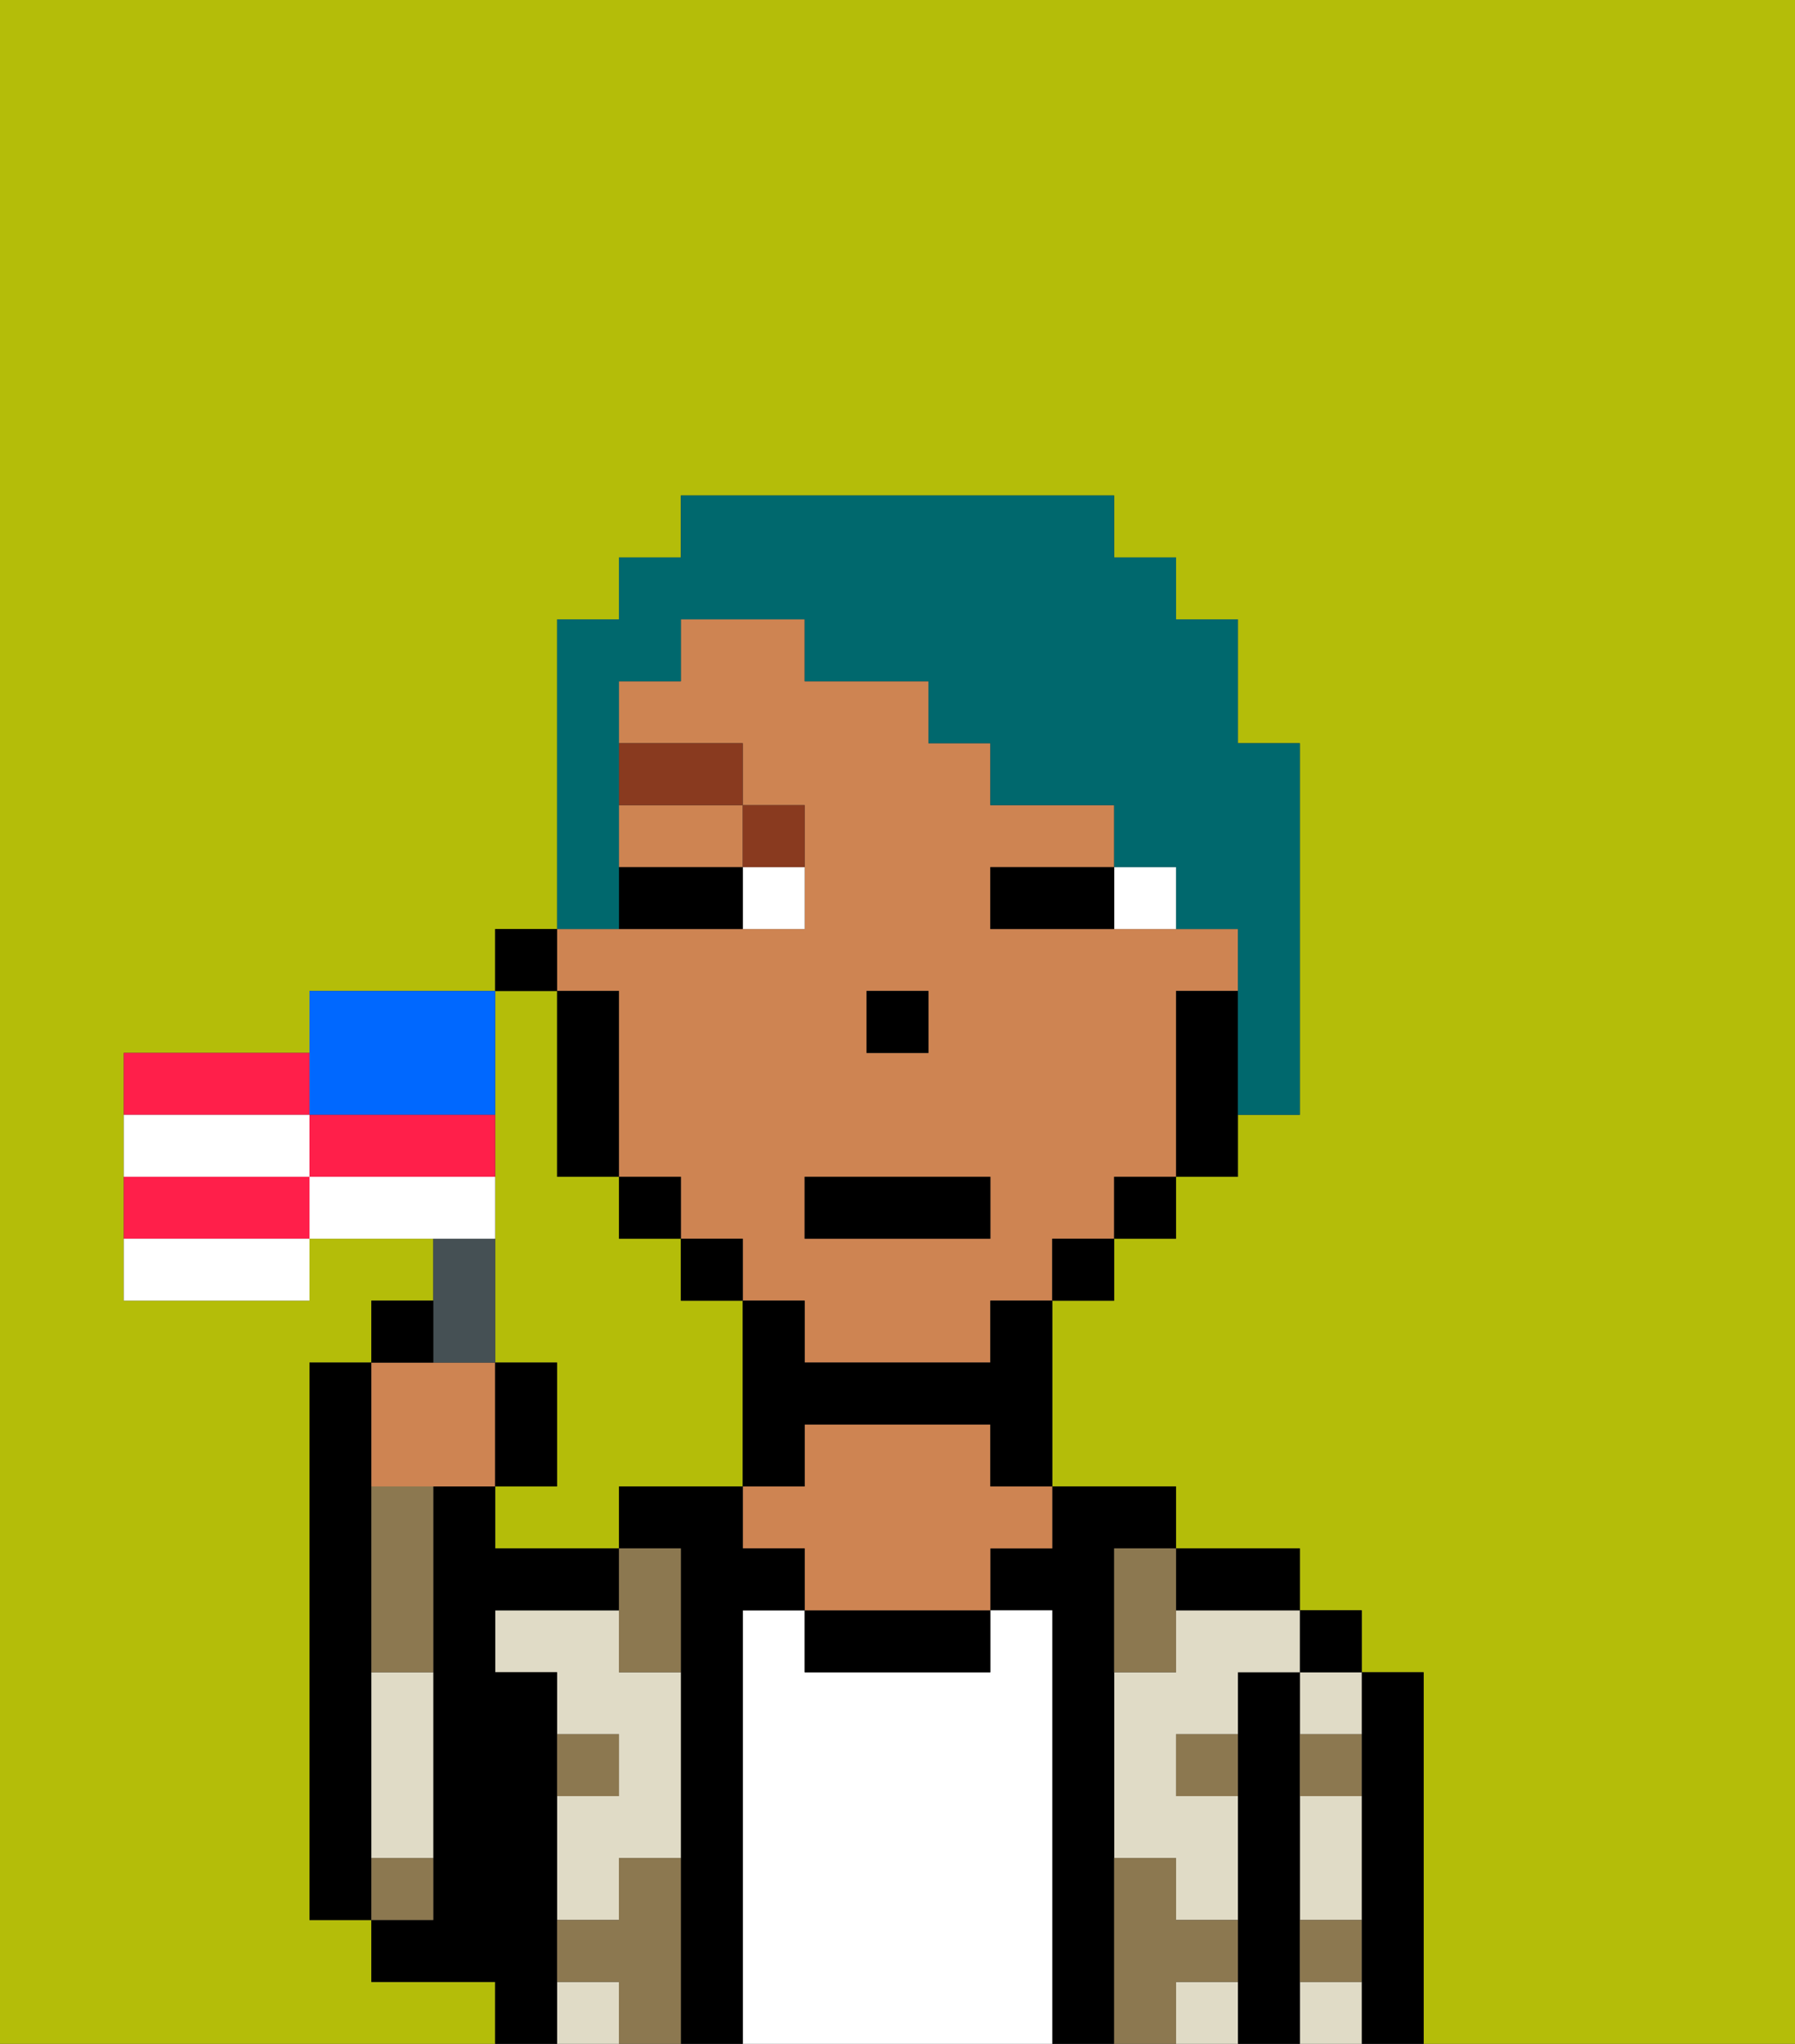<svg xmlns="http://www.w3.org/2000/svg" viewBox="0 0 29 33"><rect x="0" y="0" width="29" height="33" fill="#333333" stroke="none"/><defs><style>polygon,rect,path{shape-rendering:crispedges;}.oa11-1{fill:#b4bd09;}.oa11-2{fill:#000000;}.oa11-3{fill:#e0dbc6;}.oa11-4{fill:#ffffff;}.oa11-5{fill:#ce8452;}.oa11-6{fill:#8c7850;}.oa11-7{fill:#ffffff;}.oa11-8{fill:#893a1f;}.oa11-9{fill:#00686d;}.oa11-10{fill:#455054;}.oa11-11{fill:#ff1f4a;}.oa11-12{fill:#ffffff;}.oa11-13{fill:#0068ff;}</style></defs><path class="oa11-1" d="M8,19v3H9v2H8v1h2V24h2V21H11V20H10V19H9V16H8v3Z"/><path class="oa11-1" d="M0,33H8V32H6V31H5V22H6V21H7V20H5v1H2V17H5V16H8V15H9V10h1V9h1V8h7V9h1v1h1v2h1v6H20v1H19v1H18v1H17v3h2v1h2v1h1v1h1v6h6V0H0Z"/><path class="oa11-2" d="M6,29V22H5v9H6V29Z"/><path class="oa11-2" d="M23,27H22v6h1V27Z"/><path class="oa11-3" d="M21,30v1h1V29H21Z"/><path class="oa11-3" d="M21,28h1V27H21Z"/><path class="oa11-3" d="M21,32v1h1V32Z"/><rect class="oa11-2" x="21" y="26" width="1" height="1"/><path class="oa11-2" d="M21,31V27H20v6h1V31Z"/><path class="oa11-3" d="M19,32v1h1V32Z"/><path class="oa11-3" d="M19,26v1H18v3h1v1h1V29H19V28h1V27h1V26H19Z"/><path class="oa11-2" d="M20,26h1V25H19v1Z"/><path class="oa11-2" d="M18,30V25h1V24H17v1H16v1h1v7h1V30Z"/><path class="oa11-4" d="M17,26H16v1H13V26H12v7h5V26Z"/><path class="oa11-2" d="M13,26v1h3V26H13Z"/><path class="oa11-5" d="M16,23H13v1H12v1h1v1h3V25h1V24H16Z"/><path class="oa11-2" d="M12,26h1V25H12V24H10v1h1v8h1V26Z"/><path class="oa11-3" d="M10,26H8v1H9v1h1v1H9v2h1V30h1V27H10Z"/><rect class="oa11-3" x="9" y="32" width="1" height="1"/><path class="oa11-2" d="M9,31V27H8V26h2V25H8V24H7v7H6v1H8v1H9V31Z"/><path class="oa11-3" d="M6,28v2H7V27H6Z"/><path class="oa11-6" d="M11,30H10v1H9v1h1v1h1V30Z"/><path class="oa11-6" d="M10,28H9v1h1Z"/><path class="oa11-6" d="M7,30H6v1H7Z"/><path class="oa11-6" d="M6,25v2H7V24H6Z"/><path class="oa11-6" d="M10,27h1V25H10v2Z"/><path class="oa11-6" d="M18,26v1h1V25H18Z"/><path class="oa11-6" d="M21,29h1V28H21Z"/><path class="oa11-6" d="M19,29h1V28H19Z"/><path class="oa11-6" d="M21,32h1V31H21Z"/><path class="oa11-6" d="M20,32V31H19V30H18v3h1V32Z"/><path class="oa11-5" d="M10,16v3h1v1h1v1h1v1h3V21h1V20h1V19h1V16h1V15H16V14h2V13H16V12H15V11H13V10H11v1H10v1h2v1h1v2H9v1Zm4,0h1v1H14Zm-1,3h3v1H13Z"/><path class="oa11-5" d="M10,14h2V13H10Z"/><path class="oa11-2" d="M19,16v3h1V16Z"/><rect class="oa11-2" x="18" y="19" width="1" height="1"/><rect class="oa11-2" x="17" y="20" width="1" height="1"/><path class="oa11-2" d="M16,22H13V21H12v3h1V23h3v1h1V21H16Z"/><rect class="oa11-2" x="11" y="20" width="1" height="1"/><rect class="oa11-2" x="10" y="19" width="1" height="1"/><path class="oa11-2" d="M10,16H9v3h1V16Z"/><rect class="oa11-2" x="8" y="15" width="1" height="1"/><rect class="oa11-2" x="14" y="16" width="1" height="1"/><path class="oa11-7" d="M18,14v1h1V14Z"/><path class="oa11-7" d="M12,15h1V14H12Z"/><path class="oa11-2" d="M17,14H16v1h2V14Z"/><path class="oa11-2" d="M11,14H10v1h2V14Z"/><path class="oa11-8" d="M13,14V13H12v1Z"/><rect class="oa11-8" x="10" y="12" width="2" height="1"/><rect class="oa11-2" x="13" y="19" width="3" height="1"/><path class="oa11-9" d="M10,14V11h1V10h2v1h2v1h1v1h2v1h1v1h1v3h1V12H20V10H19V9H18V8H11V9H10v1H9v5h1Z"/><path class="oa11-5" d="M7,24H8V22H6v2Z"/><path class="oa11-10" d="M8,22V20H7v2Z"/><path class="oa11-11" d="M5,17H2v1H5Z"/><path class="oa11-11" d="M2,19v1H5V19Z"/><path class="oa11-12" d="M2,21H5V20H2Z"/><path class="oa11-13" d="M6,18H8V16H5v2Z"/><path class="oa11-12" d="M5,18H2v1H5Z"/><path class="oa11-11" d="M7,18H5v1H8V18Z"/><path class="oa11-12" d="M8,19H5v1H8Z"/><path class="oa11-2" d="M7,21H6v1H7Z"/><path class="oa11-2" d="M9,22H8v2H9Z"/></svg>